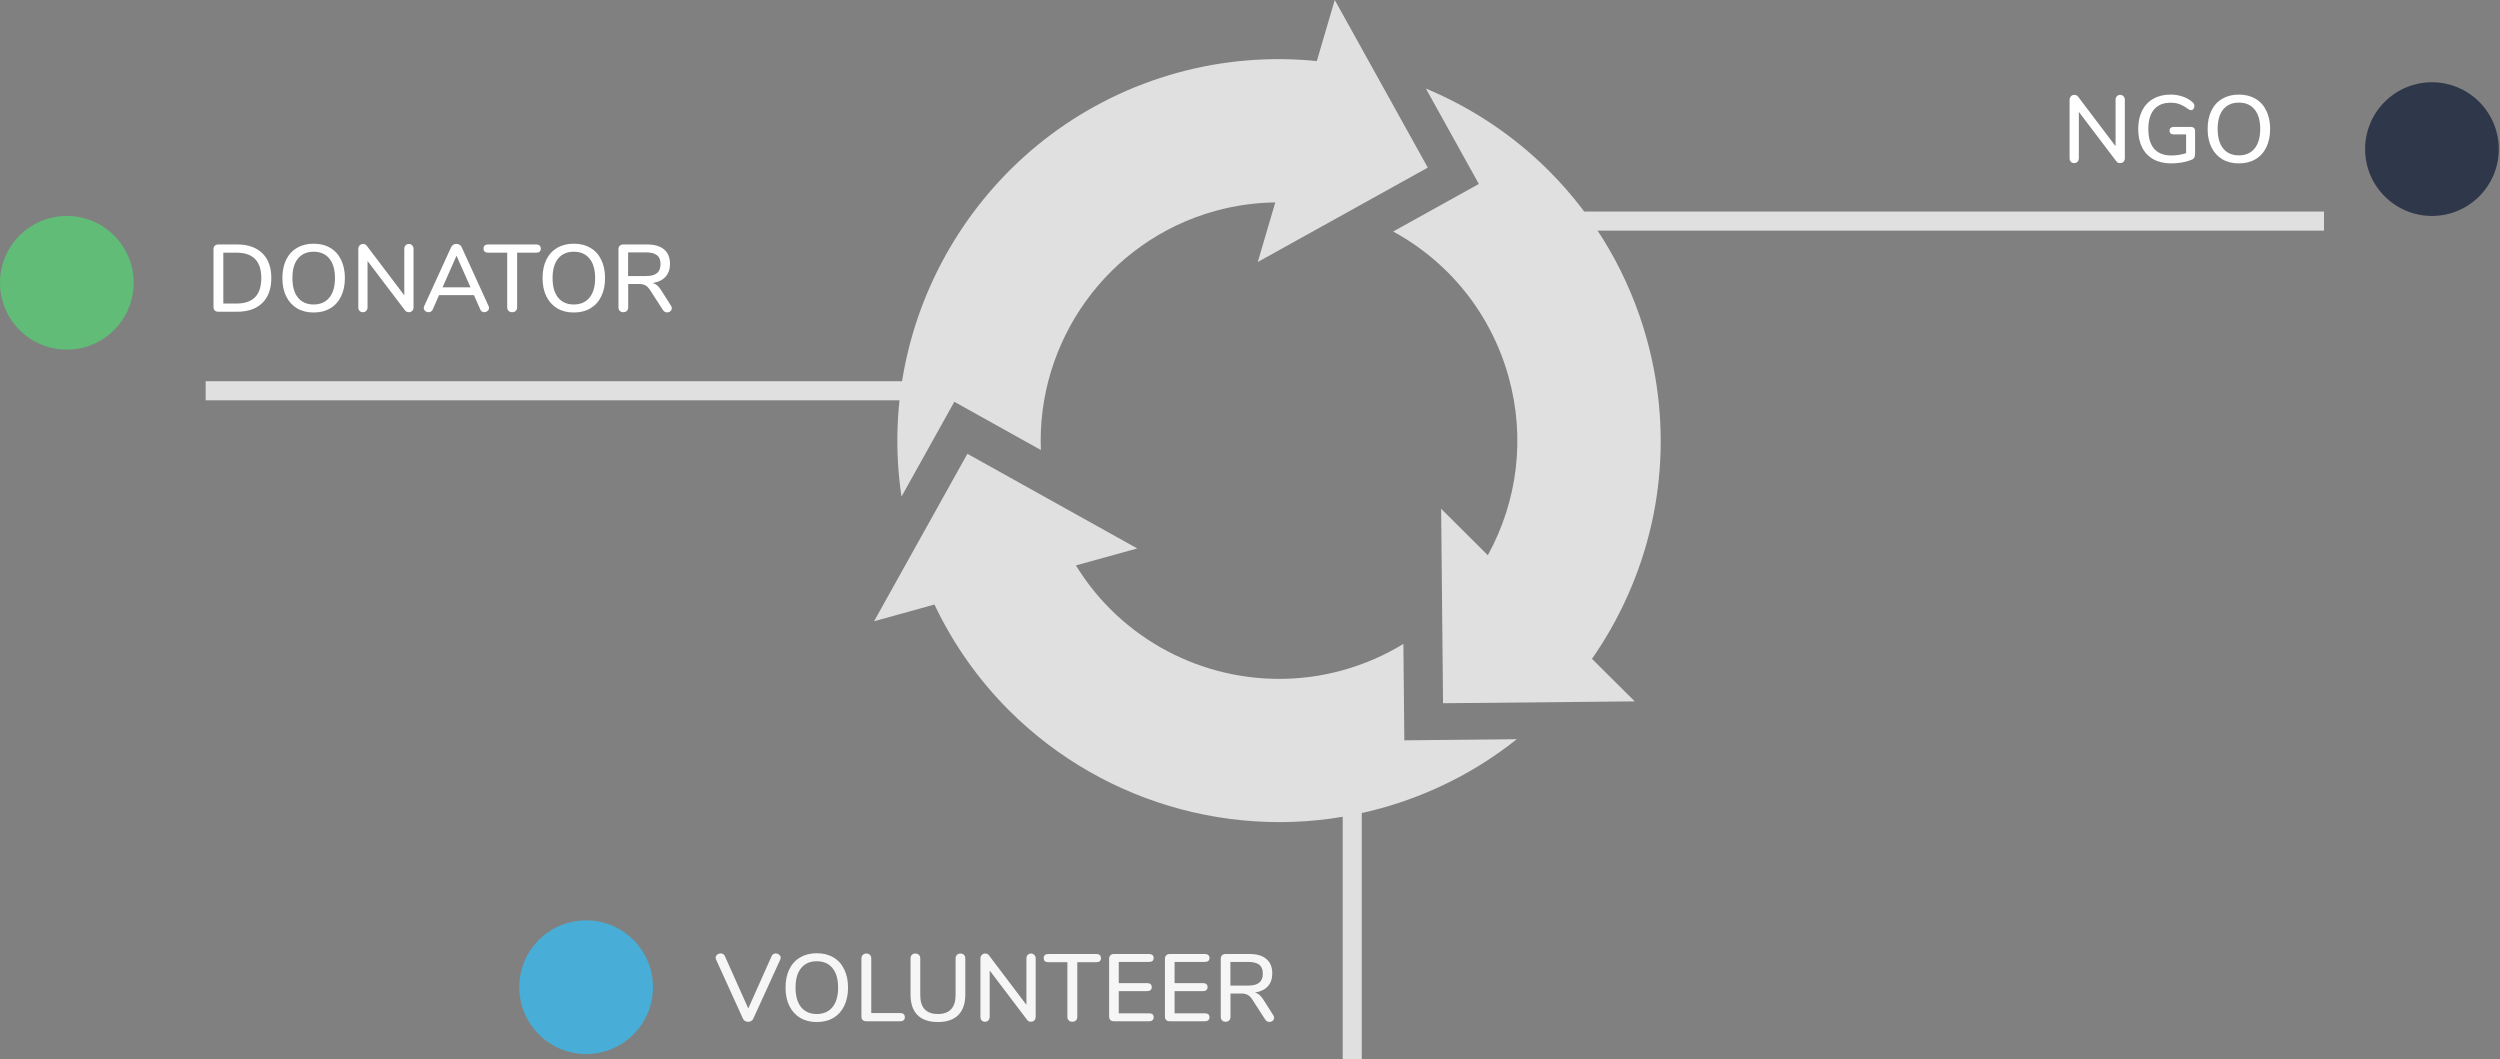<svg width="524" height="222" viewBox="0 0 524 222" fill="none" xmlns="http://www.w3.org/2000/svg">
<rect x="0" y="0" width="524" height="222" fill="#808080" stroke="none"/>
<path d="M45.767 65.34C45.447 65.34 45.194 65.253 45.007 65.08C44.834 64.893 44.747 64.647 44.747 64.34V52.24C44.747 51.933 44.834 51.693 45.007 51.52C45.194 51.333 45.447 51.24 45.767 51.24H49.687C51.967 51.24 53.734 51.853 54.987 53.08C56.24 54.306 56.867 56.04 56.867 58.28C56.867 60.52 56.24 62.26 54.987 63.5C53.734 64.727 51.967 65.34 49.687 65.34H45.767ZM49.567 63.62C53.034 63.62 54.767 61.84 54.767 58.28C54.767 54.733 53.034 52.96 49.567 52.96H46.807V63.62H49.567ZM65.729 65.5C64.395 65.5 63.236 65.207 62.249 64.62C61.276 64.033 60.522 63.2 59.989 62.12C59.456 61.04 59.189 59.767 59.189 58.3C59.189 56.82 59.449 55.54 59.969 54.46C60.502 53.367 61.262 52.533 62.249 51.96C63.236 51.373 64.395 51.08 65.729 51.08C67.076 51.08 68.242 51.373 69.229 51.96C70.216 52.533 70.969 53.367 71.489 54.46C72.022 55.54 72.289 56.813 72.289 58.28C72.289 59.746 72.022 61.026 71.489 62.12C70.969 63.2 70.216 64.033 69.229 64.62C68.242 65.207 67.076 65.5 65.729 65.5ZM65.729 63.82C67.142 63.82 68.242 63.34 69.029 62.38C69.816 61.42 70.209 60.053 70.209 58.28C70.209 56.507 69.816 55.147 69.029 54.2C68.255 53.24 67.156 52.76 65.729 52.76C64.329 52.76 63.236 53.24 62.449 54.2C61.675 55.147 61.289 56.507 61.289 58.28C61.289 60.053 61.675 61.42 62.449 62.38C63.236 63.34 64.329 63.82 65.729 63.82ZM85.698 51.14C85.992 51.14 86.225 51.24 86.398 51.44C86.585 51.627 86.678 51.873 86.678 52.18V64.4C86.678 64.707 86.585 64.96 86.398 65.16C86.212 65.347 85.972 65.44 85.678 65.44C85.332 65.44 85.065 65.306 84.879 65.04L77.038 54.7V64.4C77.038 64.707 76.945 64.96 76.758 65.16C76.585 65.347 76.352 65.44 76.058 65.44C75.765 65.44 75.532 65.347 75.359 65.16C75.185 64.973 75.099 64.72 75.099 64.4V52.18C75.099 51.873 75.192 51.627 75.379 51.44C75.565 51.24 75.805 51.14 76.099 51.14C76.445 51.14 76.712 51.273 76.898 51.54L84.739 61.9V52.18C84.739 51.873 84.825 51.627 84.999 51.44C85.172 51.24 85.405 51.14 85.698 51.14ZM102.402 64.14C102.468 64.3 102.502 64.433 102.502 64.54C102.502 64.793 102.395 65.007 102.182 65.18C101.982 65.353 101.755 65.44 101.502 65.44C101.328 65.44 101.162 65.393 101.002 65.3C100.855 65.193 100.742 65.046 100.662 64.86L99.342 61.86H92.022L90.702 64.86C90.622 65.046 90.502 65.193 90.342 65.3C90.182 65.393 90.015 65.44 89.842 65.44C89.575 65.44 89.335 65.353 89.122 65.18C88.922 65.007 88.822 64.793 88.822 64.54C88.822 64.433 88.855 64.3 88.922 64.14L94.562 51.8C94.655 51.587 94.802 51.42 95.002 51.3C95.215 51.18 95.435 51.12 95.662 51.12C95.888 51.12 96.102 51.18 96.302 51.3C96.515 51.42 96.668 51.587 96.762 51.8L102.402 64.14ZM92.762 60.22H98.622L95.682 53.6L92.762 60.22ZM107.35 65.44C107.043 65.44 106.79 65.347 106.59 65.16C106.403 64.96 106.31 64.707 106.31 64.4V52.96H102.31C101.67 52.96 101.35 52.673 101.35 52.1C101.35 51.82 101.43 51.606 101.59 51.46C101.763 51.313 102.003 51.24 102.31 51.24H112.39C112.697 51.24 112.93 51.313 113.09 51.46C113.263 51.606 113.35 51.82 113.35 52.1C113.35 52.673 113.03 52.96 112.39 52.96H108.39V64.4C108.39 64.707 108.297 64.96 108.11 65.16C107.923 65.347 107.67 65.44 107.35 65.44ZM120.26 65.5C118.927 65.5 117.767 65.207 116.78 64.62C115.807 64.033 115.053 63.2 114.52 62.12C113.987 61.04 113.72 59.767 113.72 58.3C113.72 56.82 113.98 55.54 114.5 54.46C115.033 53.367 115.793 52.533 116.78 51.96C117.767 51.373 118.927 51.08 120.26 51.08C121.607 51.08 122.773 51.373 123.76 51.96C124.747 52.533 125.5 53.367 126.02 54.46C126.553 55.54 126.82 56.813 126.82 58.28C126.82 59.746 126.553 61.026 126.02 62.12C125.5 63.2 124.747 64.033 123.76 64.62C122.773 65.207 121.607 65.5 120.26 65.5ZM120.26 63.82C121.673 63.82 122.773 63.34 123.56 62.38C124.347 61.42 124.74 60.053 124.74 58.28C124.74 56.507 124.347 55.147 123.56 54.2C122.787 53.24 121.687 52.76 120.26 52.76C118.86 52.76 117.767 53.24 116.98 54.2C116.207 55.147 115.82 56.507 115.82 58.28C115.82 60.053 116.207 61.42 116.98 62.38C117.767 63.34 118.86 63.82 120.26 63.82ZM140.63 64.06C140.75 64.233 140.81 64.42 140.81 64.62C140.81 64.86 140.71 65.067 140.51 65.24C140.323 65.4 140.103 65.48 139.85 65.48C139.476 65.48 139.176 65.313 138.95 64.98L136.27 60.82C135.963 60.34 135.636 60.007 135.29 59.82C134.943 59.62 134.49 59.52 133.93 59.52H131.67V64.4C131.67 64.72 131.576 64.973 131.39 65.16C131.216 65.347 130.97 65.44 130.65 65.44C130.343 65.44 130.096 65.347 129.91 65.16C129.723 64.973 129.63 64.72 129.63 64.4V52.24C129.63 51.933 129.716 51.693 129.89 51.52C130.076 51.333 130.33 51.24 130.65 51.24H135.63C137.19 51.24 138.376 51.587 139.19 52.28C140.016 52.973 140.43 53.986 140.43 55.32C140.43 56.426 140.116 57.327 139.49 58.02C138.863 58.7 137.97 59.133 136.81 59.32C137.156 59.413 137.47 59.58 137.75 59.82C138.03 60.06 138.303 60.393 138.57 60.82L140.63 64.06ZM135.39 57.86C136.43 57.86 137.196 57.66 137.69 57.26C138.196 56.846 138.45 56.213 138.45 55.36C138.45 54.507 138.203 53.886 137.71 53.5C137.216 53.1 136.443 52.9 135.39 52.9H131.65V57.86H135.39Z" fill="white"/>
<path d="M161.736 200.398C161.909 200.025 162.196 199.838 162.596 199.838C162.863 199.838 163.103 199.932 163.316 200.118C163.529 200.292 163.636 200.505 163.636 200.758C163.636 200.852 163.603 200.978 163.536 201.138L157.896 213.498C157.803 213.712 157.656 213.878 157.456 213.998C157.256 214.118 157.043 214.178 156.816 214.178C156.589 214.178 156.369 214.118 156.156 213.998C155.956 213.878 155.809 213.712 155.716 213.498L150.096 201.138C150.029 200.978 149.996 200.852 149.996 200.758C149.996 200.492 150.103 200.272 150.316 200.098C150.543 199.925 150.789 199.838 151.056 199.838C151.469 199.838 151.763 200.025 151.936 200.398L156.836 211.378L161.736 200.398ZM171.188 214.218C169.854 214.218 168.694 213.925 167.708 213.338C166.734 212.752 165.981 211.918 165.448 210.838C164.914 209.758 164.648 208.485 164.648 207.018C164.648 205.538 164.908 204.258 165.428 203.178C165.961 202.085 166.721 201.252 167.708 200.678C168.694 200.092 169.854 199.798 171.188 199.798C172.534 199.798 173.701 200.092 174.688 200.678C175.674 201.252 176.428 202.085 176.948 203.178C177.481 204.258 177.748 205.532 177.748 206.998C177.748 208.465 177.481 209.745 176.948 210.838C176.428 211.918 175.674 212.752 174.688 213.338C173.701 213.925 172.534 214.218 171.188 214.218ZM171.188 212.538C172.601 212.538 173.701 212.058 174.488 211.098C175.274 210.138 175.668 208.772 175.668 206.998C175.668 205.225 175.274 203.865 174.488 202.918C173.714 201.958 172.614 201.478 171.188 201.478C169.788 201.478 168.694 201.958 167.908 202.918C167.134 203.865 166.748 205.225 166.748 206.998C166.748 208.772 167.134 210.138 167.908 211.098C168.694 212.058 169.788 212.538 171.188 212.538ZM181.557 214.058C181.251 214.058 181.004 213.972 180.817 213.798C180.644 213.625 180.557 213.392 180.557 213.098V200.898C180.557 200.592 180.651 200.345 180.837 200.158C181.024 199.958 181.271 199.858 181.577 199.858C181.897 199.858 182.151 199.952 182.337 200.138C182.524 200.325 182.617 200.578 182.617 200.898V212.338H188.697C189.004 212.338 189.237 212.412 189.397 212.558C189.571 212.705 189.657 212.918 189.657 213.198C189.657 213.478 189.571 213.692 189.397 213.838C189.237 213.985 189.004 214.058 188.697 214.058H181.557ZM196.588 214.218C194.708 214.218 193.281 213.732 192.308 212.758C191.335 211.785 190.848 210.352 190.848 208.458V200.898C190.848 200.578 190.941 200.325 191.128 200.138C191.315 199.952 191.561 199.858 191.868 199.858C192.175 199.858 192.421 199.952 192.608 200.138C192.795 200.325 192.888 200.578 192.888 200.898V208.598C192.888 209.892 193.195 210.872 193.808 211.538C194.435 212.205 195.361 212.538 196.588 212.538C197.801 212.538 198.721 212.205 199.348 211.538C199.975 210.872 200.288 209.892 200.288 208.598V200.898C200.288 200.592 200.381 200.345 200.568 200.158C200.755 199.958 201.001 199.858 201.308 199.858C201.615 199.858 201.861 199.952 202.048 200.138C202.235 200.325 202.328 200.578 202.328 200.898V208.458C202.328 210.338 201.835 211.772 200.848 212.758C199.875 213.732 198.455 214.218 196.588 214.218ZM216.099 199.858C216.392 199.858 216.625 199.958 216.799 200.158C216.985 200.345 217.079 200.592 217.079 200.898V213.118C217.079 213.425 216.985 213.678 216.799 213.878C216.612 214.065 216.372 214.158 216.079 214.158C215.732 214.158 215.465 214.025 215.279 213.758L207.439 203.418V213.118C207.439 213.425 207.345 213.678 207.159 213.878C206.985 214.065 206.752 214.158 206.459 214.158C206.165 214.158 205.932 214.065 205.759 213.878C205.585 213.692 205.499 213.438 205.499 213.118V200.898C205.499 200.592 205.592 200.345 205.779 200.158C205.965 199.958 206.205 199.858 206.499 199.858C206.845 199.858 207.112 199.992 207.299 200.258L215.139 210.618V200.898C215.139 200.592 215.225 200.345 215.399 200.158C215.572 199.958 215.805 199.858 216.099 199.858ZM224.762 214.158C224.455 214.158 224.202 214.065 224.002 213.878C223.815 213.678 223.722 213.425 223.722 213.118V201.678H219.722C219.082 201.678 218.762 201.392 218.762 200.818C218.762 200.538 218.842 200.325 219.002 200.178C219.175 200.032 219.415 199.958 219.722 199.958H229.802C230.109 199.958 230.342 200.032 230.502 200.178C230.675 200.325 230.762 200.538 230.762 200.818C230.762 201.392 230.442 201.678 229.802 201.678H225.802V213.118C225.802 213.425 225.709 213.678 225.522 213.878C225.335 214.065 225.082 214.158 224.762 214.158ZM233.491 214.058C233.171 214.058 232.918 213.972 232.731 213.798C232.558 213.612 232.471 213.365 232.471 213.058V200.958C232.471 200.652 232.558 200.412 232.731 200.238C232.918 200.052 233.171 199.958 233.491 199.958H240.851C241.158 199.958 241.391 200.032 241.551 200.178C241.725 200.325 241.811 200.532 241.811 200.798C241.811 201.065 241.725 201.272 241.551 201.418C241.391 201.552 241.158 201.618 240.851 201.618H234.491V206.058H240.451C240.758 206.058 240.991 206.132 241.151 206.278C241.325 206.425 241.411 206.632 241.411 206.898C241.411 207.165 241.325 207.372 241.151 207.518C240.991 207.665 240.758 207.738 240.451 207.738H234.491V212.398H240.851C241.491 212.398 241.811 212.672 241.811 213.218C241.811 213.485 241.725 213.692 241.551 213.838C241.391 213.985 241.158 214.058 240.851 214.058H233.491ZM245.191 214.058C244.871 214.058 244.617 213.972 244.431 213.798C244.257 213.612 244.171 213.365 244.171 213.058V200.958C244.171 200.652 244.257 200.412 244.431 200.238C244.617 200.052 244.871 199.958 245.191 199.958H252.551C252.857 199.958 253.091 200.032 253.251 200.178C253.424 200.325 253.511 200.532 253.511 200.798C253.511 201.065 253.424 201.272 253.251 201.418C253.091 201.552 252.857 201.618 252.551 201.618H246.191V206.058H252.151C252.457 206.058 252.691 206.132 252.851 206.278C253.024 206.425 253.111 206.632 253.111 206.898C253.111 207.165 253.024 207.372 252.851 207.518C252.691 207.665 252.457 207.738 252.151 207.738H246.191V212.398H252.551C253.191 212.398 253.511 212.672 253.511 213.218C253.511 213.485 253.424 213.692 253.251 213.838C253.091 213.985 252.857 214.058 252.551 214.058H245.191ZM266.87 212.778C266.99 212.952 267.05 213.138 267.05 213.338C267.05 213.578 266.95 213.785 266.75 213.958C266.563 214.118 266.343 214.198 266.09 214.198C265.716 214.198 265.416 214.032 265.19 213.698L262.51 209.538C262.203 209.058 261.876 208.725 261.53 208.538C261.183 208.338 260.73 208.238 260.17 208.238H257.91V213.118C257.91 213.438 257.816 213.692 257.63 213.878C257.456 214.065 257.21 214.158 256.89 214.158C256.583 214.158 256.336 214.065 256.15 213.878C255.963 213.692 255.87 213.438 255.87 213.118V200.958C255.87 200.652 255.956 200.412 256.13 200.238C256.316 200.052 256.57 199.958 256.89 199.958H261.87C263.43 199.958 264.616 200.305 265.43 200.998C266.256 201.692 266.67 202.705 266.67 204.038C266.67 205.145 266.356 206.045 265.73 206.738C265.103 207.418 264.21 207.852 263.05 208.038C263.396 208.132 263.71 208.298 263.99 208.538C264.27 208.778 264.543 209.112 264.81 209.538L266.87 212.778ZM261.63 206.578C262.67 206.578 263.436 206.378 263.93 205.978C264.436 205.565 264.69 204.932 264.69 204.078C264.69 203.225 264.443 202.605 263.95 202.218C263.456 201.818 262.683 201.618 261.63 201.618H257.89V206.578H261.63Z" fill="#F6F6F6"/>
<path d="M444.386 19.887C444.679 19.887 444.913 19.987 445.086 20.187C445.273 20.374 445.366 20.621 445.366 20.927V33.147C445.366 33.454 445.273 33.707 445.086 33.907C444.899 34.094 444.659 34.187 444.366 34.187C444.019 34.187 443.753 34.054 443.566 33.787L435.726 23.447V33.147C435.726 33.454 435.633 33.707 435.446 33.907C435.273 34.094 435.039 34.187 434.746 34.187C434.453 34.187 434.219 34.094 434.046 33.907C433.873 33.721 433.786 33.467 433.786 33.147V20.927C433.786 20.621 433.879 20.374 434.066 20.187C434.253 19.987 434.493 19.887 434.786 19.887C435.133 19.887 435.399 20.021 435.586 20.287L443.426 30.647V20.927C443.426 20.621 443.513 20.374 443.686 20.187C443.859 19.987 444.093 19.887 444.386 19.887ZM459.249 26.607C459.503 26.607 459.703 26.681 459.849 26.827C460.009 26.974 460.089 27.174 460.089 27.427V32.107C460.089 32.561 460.023 32.887 459.889 33.087C459.769 33.287 459.523 33.447 459.149 33.567C458.616 33.781 457.983 33.947 457.249 34.067C456.516 34.187 455.789 34.247 455.069 34.247C453.643 34.247 452.409 33.961 451.369 33.387C450.329 32.814 449.536 31.987 448.989 30.907C448.443 29.827 448.169 28.534 448.169 27.027C448.169 25.547 448.443 24.267 448.989 23.187C449.536 22.107 450.316 21.281 451.329 20.707C452.356 20.121 453.556 19.827 454.929 19.827C455.863 19.827 456.723 19.967 457.509 20.247C458.309 20.514 458.989 20.907 459.549 21.427C459.816 21.641 459.949 21.907 459.949 22.227C459.949 22.467 459.883 22.674 459.749 22.847C459.616 23.007 459.456 23.087 459.269 23.087C459.149 23.087 459.043 23.067 458.949 23.027C458.856 22.987 458.736 22.921 458.589 22.827C457.936 22.347 457.343 22.014 456.809 21.827C456.276 21.627 455.663 21.527 454.969 21.527C453.449 21.527 452.289 22.001 451.489 22.947C450.689 23.881 450.289 25.241 450.289 27.027C450.289 28.854 450.696 30.241 451.509 31.187C452.336 32.121 453.543 32.587 455.129 32.587C456.196 32.587 457.223 32.427 458.209 32.107V28.167H455.589C455.323 28.167 455.109 28.101 454.949 27.967C454.803 27.821 454.729 27.627 454.729 27.387C454.729 27.147 454.803 26.961 454.949 26.827C455.109 26.681 455.323 26.607 455.589 26.607H459.249ZM469.26 34.247C467.927 34.247 466.767 33.954 465.78 33.367C464.807 32.781 464.053 31.947 463.52 30.867C462.987 29.787 462.72 28.514 462.72 27.047C462.72 25.567 462.98 24.287 463.5 23.207C464.033 22.114 464.793 21.281 465.78 20.707C466.767 20.121 467.927 19.827 469.26 19.827C470.607 19.827 471.773 20.121 472.76 20.707C473.747 21.281 474.5 22.114 475.02 23.207C475.553 24.287 475.82 25.561 475.82 27.027C475.82 28.494 475.553 29.774 475.02 30.867C474.5 31.947 473.747 32.781 472.76 33.367C471.773 33.954 470.607 34.247 469.26 34.247ZM469.26 32.567C470.673 32.567 471.773 32.087 472.56 31.127C473.347 30.167 473.74 28.801 473.74 27.027C473.74 25.254 473.347 23.894 472.56 22.947C471.787 21.987 470.687 21.507 469.26 21.507C467.86 21.507 466.767 21.987 465.98 22.947C465.207 23.894 464.82 25.254 464.82 27.027C464.82 28.801 465.207 30.167 465.98 31.127C466.767 32.087 467.86 32.567 469.26 32.567Z" fill="white"/>
<path d="M333.677 138.09C335.081 136.078 336.4 133.989 337.628 131.83C348.172 113.251 350.856 91.677 345.172 71.081C341.496 57.748 334.408 45.56 324.676 35.828C317.174 28.326 308.375 22.523 298.868 18.563L309.965 38.555L292.009 48.523C296.156 50.781 300.015 53.638 303.44 57.066C309.502 63.128 313.927 70.738 316.223 79.065C319.707 91.696 318.142 104.917 311.849 116.377L302.062 106.641L302.46 147.397L342.64 147.008L333.677 138.09Z" fill="#E1E0E0"/>
<path d="M294.347 155.172L294.151 134.963C290.213 137.368 285.924 139.242 281.355 140.505C264.048 145.276 245.408 140.351 232.698 127.639C229.948 124.889 227.54 121.816 225.513 118.51L238.368 114.953L202.765 95.115L183.204 130.214L195.857 126.712C199.756 134.921 205.03 142.434 211.464 148.868C231.797 169.201 261.638 177.091 289.334 169.448C299.916 166.531 309.584 161.58 317.918 154.939L294.347 155.172Z" fill="#E1E0E0"/>
<path d="M267.298 42.427L263.63 54.913L299.265 35.132L279.766 0L276.004 12.8C266.338 11.828 256.441 12.591 246.801 15.248C207.46 26.101 183.081 64.7 188.954 104.087L200.027 84.216L218.165 94.32C217.269 71.66 232.005 50.477 254.788 44.195C258.913 43.059 263.12 42.487 267.298 42.427Z" fill="#E1E0E0"/>
<path d="M202.602 81.903L43.107 81.903" stroke="#E1E0E0" stroke-width="4"/>
<path d="M487.107 46.34L327.612 46.34" stroke="#E1E0E0" stroke-width="4"/>
<path d="M283.427 147.641L283.427 222" stroke="#E1E0E0" stroke-width="4"/>
<circle cx="122.854" cy="206.913" r="14.01" fill="#48AED7"/>
<circle cx="14.01" cy="59.272" r="14.01" fill="#60BC76"/>
<circle cx="509.738" cy="31.252" r="14.01" fill="#2F374A"/>
</svg>
